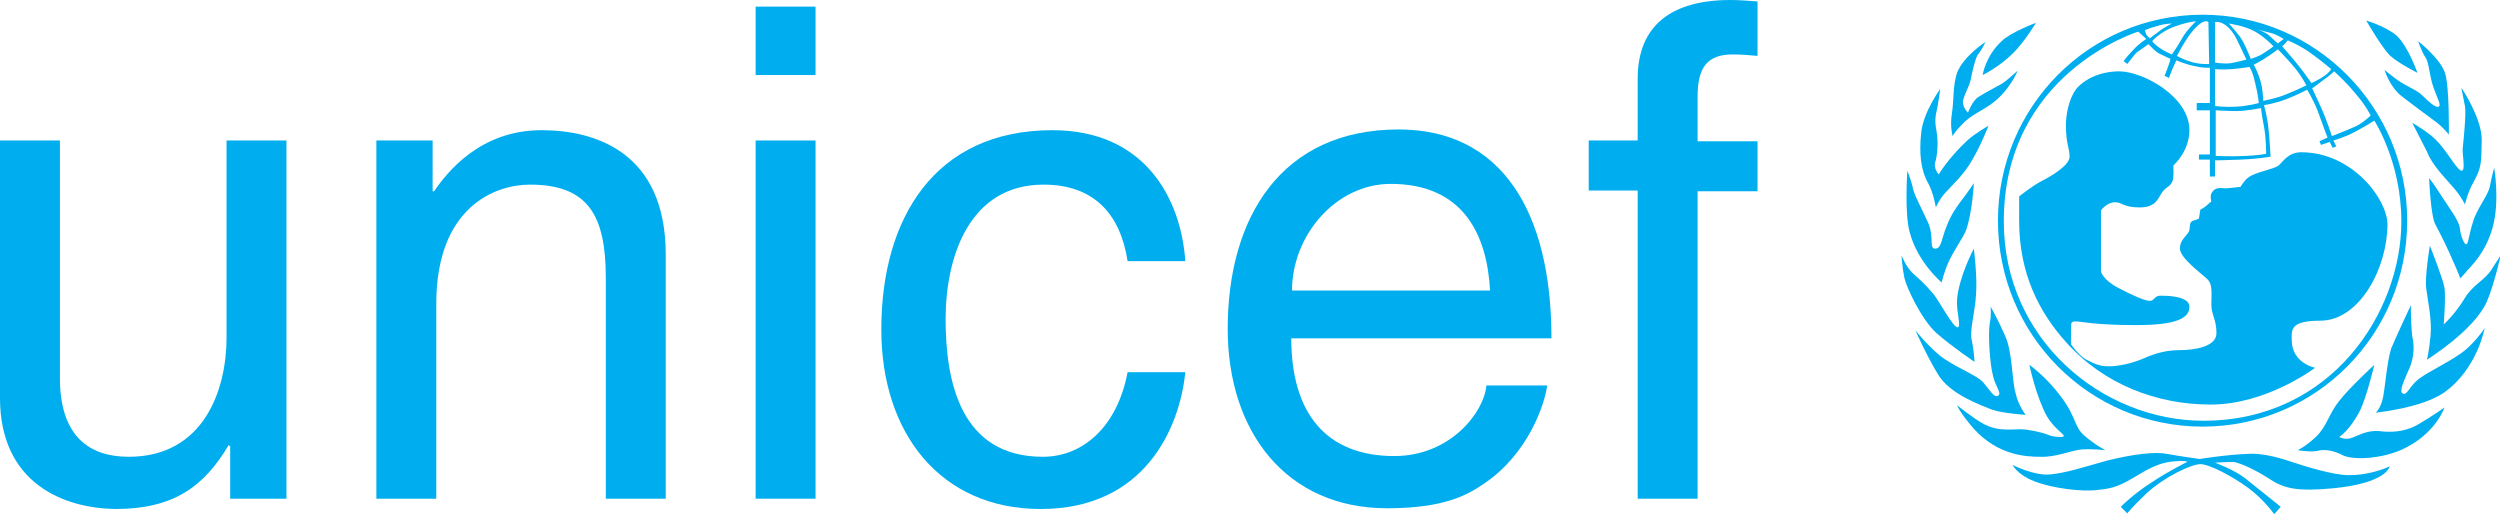<svg width="160" height="33" viewBox="0 0 160 33" fill="none" xmlns="http://www.w3.org/2000/svg">
<g clip-path="url(#clip0_598_47)">
<path d="M147.045 28.81C147.045 28.81 147.512 28.622 148.214 27.963C148.916 27.304 149.056 26.456 149.711 25.656C150.412 24.762 151.956 23.349 151.956 23.349C151.956 23.349 151.488 25.327 151.067 26.221C150.412 27.539 149.711 27.963 149.711 27.963C149.711 27.963 150.085 28.198 150.552 28.01C151.02 27.822 151.535 27.539 152.236 27.586C152.938 27.68 153.873 27.68 154.762 27.163C155.65 26.645 156.445 26.08 156.445 26.08C156.445 26.08 155.884 27.822 153.639 28.81C152.189 29.422 150.506 29.422 149.944 29.14C149.43 28.857 148.775 28.716 148.308 28.857C147.887 28.951 147.045 28.81 147.045 28.81Z" fill="#00AEEF"/>
<path d="M154.294 19.536C154.294 19.536 154.294 21.231 154.434 21.796C154.528 22.361 154.434 23.114 154.154 23.679C153.92 24.244 153.499 25.044 153.78 25.185C154.06 25.327 154.201 24.715 154.809 24.244C155.463 23.773 156.633 23.208 157.241 22.785C158.27 22.173 159.018 20.996 159.018 20.996C159.018 20.996 158.55 23.632 156.399 25.138C154.949 26.127 152.049 26.409 152.049 26.409C152.049 26.409 152.376 26.127 152.517 25.421C152.657 24.715 152.751 23.255 153.031 22.314C153.405 21.419 154.294 19.536 154.294 19.536Z" fill="#00AEEF"/>
<path d="M155.51 15.723C155.51 15.723 156.352 17.842 156.445 18.407C156.539 19.019 156.399 20.76 156.399 20.76C156.399 20.76 157.1 20.148 157.755 19.066C158.269 18.218 159.018 17.936 159.439 17.277C159.86 16.618 160.047 16.335 160.047 16.335C160.047 16.335 159.626 18.218 159.158 19.301C158.363 21.137 155.323 23.02 155.323 23.02C155.323 23.02 155.463 22.502 155.557 21.466C155.65 20.431 155.37 19.207 155.276 18.454C155.183 17.653 155.51 15.723 155.51 15.723Z" fill="#00AEEF"/>
<path d="M155.463 11.392C155.463 11.392 155.697 11.675 156.212 12.475C156.726 13.275 157.381 14.123 157.428 14.593C157.474 15.064 157.708 15.676 157.849 15.629C157.989 15.582 157.989 15.064 158.269 14.217C158.503 13.369 159.205 12.569 159.345 11.957C159.439 11.439 159.626 10.733 159.626 10.733C159.626 10.733 160 12.852 159.532 14.546C159.065 16.241 158.082 17.088 157.895 17.324C157.755 17.512 157.428 17.842 157.428 17.842C157.428 17.842 157.568 17.983 157.1 16.947C156.633 15.864 156.305 15.205 155.884 14.405C155.557 13.887 155.463 11.392 155.463 11.392Z" fill="#00AEEF"/>
<path d="M154.388 7.862C154.388 7.862 155.557 8.521 156.071 9.133C156.679 9.792 157.334 11.016 157.568 10.921C157.802 10.874 157.568 9.839 157.615 9.462C157.662 9.039 157.849 7.25 157.755 6.779C157.662 6.308 157.521 5.602 157.521 5.602C157.521 5.602 158.831 7.532 158.831 8.944C158.784 10.357 158.878 10.639 158.27 11.722C157.942 12.287 157.755 13.087 157.755 13.087C157.755 13.087 157.568 12.663 157.1 12.098C156.633 11.534 155.65 10.592 155.323 9.698C154.902 8.897 154.388 7.862 154.388 7.862Z" fill="#00AEEF"/>
<path d="M152.61 4.472C152.61 4.472 152.938 4.755 153.452 5.131C153.967 5.508 154.668 5.743 155.042 6.12C155.417 6.496 155.884 6.92 156.071 6.826C156.258 6.732 156.025 6.402 155.744 5.602C155.463 4.802 155.463 4.001 155.229 3.672C154.996 3.342 154.762 2.636 154.762 2.636C154.762 2.636 156.212 3.766 156.492 4.708C156.773 5.649 156.726 8.615 156.726 8.615C156.726 8.615 156.446 8.238 155.978 7.862C155.463 7.485 154.201 6.544 153.78 6.214C152.938 5.602 152.61 4.472 152.61 4.472Z" fill="#00AEEF"/>
<path d="M151.441 1.318C151.441 1.318 152.61 1.648 153.359 2.26C154.107 2.919 154.715 4.66 154.715 4.66C154.715 4.66 153.499 4.048 152.985 3.578C152.47 3.107 151.441 1.318 151.441 1.318Z" fill="#00AEEF"/>
<path d="M128.804 29.752C128.804 29.752 130.161 30.458 131.19 30.364C132.219 30.27 133.201 29.94 134.885 29.469C136.615 29.046 137.925 28.904 138.673 29.046C139.421 29.187 140.778 29.375 140.778 29.375C140.778 29.375 142.508 29.093 143.911 29.046C144.613 28.999 145.548 29.187 146.53 29.516C147.512 29.846 149.336 30.411 150.319 30.411C151.815 30.411 152.938 29.846 152.938 29.846C152.938 29.846 152.797 30.929 149.243 31.258C147.138 31.447 146.25 31.305 145.314 30.693C144.379 30.081 143.35 29.61 142.929 29.564C142.461 29.564 141.76 29.61 141.76 29.61C141.76 29.61 143.023 30.081 143.677 30.599C144.332 31.117 145.969 32.435 145.969 32.435L145.548 32.906C145.548 32.906 144.893 31.964 143.864 31.211C142.835 30.458 141.386 29.705 140.824 29.705C140.263 29.705 138.533 30.505 137.363 31.588C136.288 32.623 136.147 32.859 136.147 32.859L135.726 32.435C135.726 32.435 136.568 31.588 137.691 30.882C138.813 30.128 139.982 29.564 139.982 29.564C139.982 29.564 139.936 29.469 139.281 29.516C138.626 29.564 138.065 29.658 136.896 30.364C135.726 31.07 135.305 31.258 134.277 31.352C133.294 31.494 131.33 31.258 130.161 30.787C129.085 30.364 128.804 29.752 128.804 29.752Z" fill="#00AEEF"/>
<path d="M125.25 25.939C125.25 25.939 126.326 26.786 126.84 27.069C127.963 27.728 128.945 27.398 129.646 27.492C130.348 27.586 131.003 27.775 131.19 27.869C131.424 27.963 132.032 28.01 132.078 27.916C132.125 27.775 131.517 27.492 131.003 26.645C130.301 25.374 129.88 23.349 129.88 23.349C129.88 23.349 130.956 24.103 131.891 25.374C132.873 26.645 132.733 27.304 133.388 27.869C134.089 28.481 134.744 28.81 134.744 28.81C134.744 28.81 133.856 28.716 133.248 28.763C132.593 28.81 131.564 29.281 130.582 29.234C129.646 29.234 127.869 29.14 126.326 27.445C125.39 26.362 125.25 25.939 125.25 25.939Z" fill="#00AEEF"/>
<path d="M122.584 21.137C122.584 21.137 123.239 21.984 124.127 22.738C125.063 23.491 126.466 23.962 126.934 24.479C127.401 25.044 127.635 25.468 127.869 25.327C128.15 25.186 127.682 24.715 127.542 24.009C127.355 23.302 127.214 21.372 127.355 20.619C127.448 20.242 127.401 19.631 127.401 19.631C127.401 19.631 127.822 20.337 128.337 21.514C128.804 22.549 128.758 24.338 128.992 25.138C129.179 25.986 129.646 26.551 129.646 26.551C129.646 26.551 128.196 26.456 127.495 26.221C126.793 25.939 124.782 25.233 124.034 23.962C123.286 22.738 122.584 21.137 122.584 21.137Z" fill="#00AEEF"/>
<path d="M121.695 16.335C121.695 16.335 121.976 17.088 122.444 17.512C122.911 17.936 123.192 18.171 123.753 18.83C124.127 19.301 125.016 20.996 125.297 20.949C125.531 20.901 125.203 20.007 125.25 19.16C125.39 17.653 126.326 15.912 126.326 15.912C126.326 15.912 126.559 17.747 126.466 18.83C126.419 19.913 126.045 21.137 126.185 21.749C126.326 22.361 126.372 23.161 126.372 23.161C126.372 23.161 124.969 22.22 123.94 21.325C122.958 20.431 122.023 18.407 121.882 17.794C121.742 17.136 121.695 16.335 121.695 16.335Z" fill="#00AEEF"/>
<path d="M122.07 10.922C122.07 10.922 121.882 13.605 122.21 14.829C122.724 16.806 124.268 18.077 124.268 18.077C124.268 18.077 124.408 17.418 124.735 16.712C125.063 16.006 125.577 15.3 125.811 14.782C126.232 13.652 126.326 11.722 126.326 11.722C126.326 11.722 125.951 12.287 125.624 12.71C125.297 13.134 124.876 13.699 124.595 14.452C124.268 15.205 124.268 15.864 123.894 15.912C123.426 15.959 123.8 15.252 123.426 14.311C123.005 13.37 122.444 12.381 122.397 11.91C122.257 11.392 122.07 10.922 122.07 10.922Z" fill="#00AEEF"/>
<path d="M124.174 5.696C124.174 5.696 123.099 7.156 122.958 8.474C122.818 9.792 122.911 10.874 123.426 11.769C123.753 12.381 123.894 13.275 123.894 13.275C123.894 13.275 124.081 12.805 124.502 12.334C124.923 11.863 125.718 11.157 126.232 10.215C126.793 9.274 127.261 8.05 127.261 8.05C127.261 8.05 126.419 8.521 125.905 8.991C124.689 10.121 124.081 11.157 124.081 11.157C124.081 11.157 123.753 10.827 123.847 10.404C123.987 9.98 124.034 9.274 123.987 8.756C123.94 8.238 123.8 7.956 123.894 7.344C124.034 6.779 124.174 5.696 124.174 5.696Z" fill="#00AEEF"/>
<path d="M127.074 2.683C127.074 2.683 125.671 3.578 125.25 4.661C124.969 5.508 125.063 6.355 124.923 7.25C124.782 8.097 124.969 8.709 124.969 8.709C124.969 8.709 125.063 8.474 125.577 7.956C126.092 7.391 126.887 7.061 127.401 6.685C128.617 5.837 129.132 4.519 129.132 4.519C129.132 4.519 128.43 5.178 128.103 5.367C127.776 5.555 127.121 5.884 126.606 6.214C126.232 6.449 125.951 7.203 125.951 7.203C125.951 7.203 125.484 6.779 125.671 6.308C125.811 5.837 126.045 5.508 126.139 5.037C126.232 4.566 126.372 3.907 126.559 3.531C126.84 3.201 127.074 2.683 127.074 2.683Z" fill="#00AEEF"/>
<path d="M128.103 2.636C128.664 2.071 130.301 1.459 130.301 1.459C130.301 1.459 129.6 2.636 128.851 3.389C127.963 4.284 126.887 4.802 126.887 4.802C126.887 4.802 127.074 3.578 128.103 2.636Z" fill="#00AEEF"/>
<path d="M135.633 4.566C137.129 4.566 140.123 6.167 140.123 8.332C140.123 9.698 139.094 10.592 139.094 10.592C139.094 10.592 139.141 11.345 139.047 11.581C138.86 12.004 138.673 11.91 138.392 12.287C138.112 12.663 138.018 13.275 136.942 13.275C135.867 13.275 135.867 12.946 135.352 12.946C134.838 12.946 134.464 13.464 134.464 13.464V17.371C134.464 17.371 134.557 17.889 135.539 18.407C136.521 18.924 137.27 19.254 137.597 19.254C137.878 19.254 137.878 18.924 138.252 18.924C138.626 18.924 140.123 18.924 140.123 19.631C140.123 20.337 139.374 20.807 136.709 20.807C134.043 20.807 133.201 20.572 132.873 20.572C132.546 20.572 132.546 20.619 132.546 21.043C132.546 21.466 132.546 22.031 132.546 22.031C132.546 22.031 133.014 22.738 133.528 23.02C134.089 23.302 134.37 23.444 134.978 23.444C135.586 23.444 136.475 23.255 137.223 22.926C137.971 22.596 138.673 22.408 139.515 22.408C140.357 22.408 141.853 22.22 141.853 21.325C141.853 20.431 141.526 20.148 141.526 19.489C141.526 18.83 141.619 18.218 141.292 17.889C140.965 17.559 139.515 16.523 139.515 15.912C139.515 15.3 140.029 15.064 140.123 14.735C140.17 14.405 140.123 14.217 140.357 14.123C140.59 14.076 140.731 13.982 140.731 13.982L140.824 13.417C140.824 13.417 141.105 13.275 141.245 13.134C141.386 12.993 141.526 12.899 141.526 12.899C141.526 12.899 141.386 12.475 141.619 12.24C141.853 11.957 142.181 12.051 142.414 12.051C142.648 12.051 143.397 11.957 143.397 11.957C143.397 11.957 143.631 11.534 143.911 11.345C144.332 11.016 145.548 10.827 145.829 10.592C146.109 10.357 146.437 9.745 147.279 9.745C150.552 9.745 152.797 12.758 152.797 14.358C152.797 17.136 151.02 20.525 148.495 20.525C146.53 20.525 146.671 21.137 146.671 21.749C146.671 23.255 148.167 23.538 148.167 23.538C148.167 23.538 145.08 25.892 141.479 25.892C138.065 25.892 134.651 24.62 132.219 21.89C130.535 20.007 129.225 17.559 129.225 14.123C129.225 12.805 129.225 12.569 129.225 12.569C129.225 12.569 130.114 11.863 130.675 11.581C131.236 11.298 132.453 10.592 132.453 10.027C132.453 9.462 132.219 9.227 132.219 8.003C132.219 7.438 132.359 6.402 132.873 5.696C133.481 4.99 134.51 4.566 135.633 4.566Z" fill="#00AEEF"/>
<path d="M140.965 0.942C133.715 0.942 127.869 6.826 127.869 14.123C127.869 21.419 133.715 27.304 140.965 27.304C148.214 27.304 154.06 21.419 154.06 14.123C154.06 6.873 148.214 0.942 140.965 0.942ZM150.74 5.979C151.441 6.779 151.722 7.391 151.722 7.391C151.722 7.391 151.254 7.862 150.74 8.097C150.225 8.332 149.243 8.709 149.243 8.709C149.243 8.709 148.869 7.579 148.588 6.967C148.308 6.355 147.98 5.649 147.98 5.649C147.98 5.649 148.261 5.461 148.682 5.131C149.103 4.849 149.383 4.566 149.383 4.566C149.383 4.566 150.178 5.272 150.74 5.979ZM146.437 2.589C146.437 2.589 147.325 2.966 147.933 3.437C148.541 3.86 149.196 4.425 149.196 4.425C149.196 4.425 149.103 4.613 148.775 4.849C148.448 5.084 147.933 5.32 147.933 5.32C147.933 5.32 147.512 4.708 147.138 4.237C146.764 3.766 146.063 2.966 146.063 2.966C146.063 2.966 146.203 2.825 146.296 2.73C146.39 2.589 146.437 2.589 146.437 2.589ZM144.706 5.32C144.566 4.708 144.239 4.143 144.239 4.143C144.239 4.143 144.8 3.86 145.127 3.625C145.501 3.389 145.782 3.154 145.782 3.154C145.782 3.154 146.39 3.766 146.858 4.331C147.325 4.896 147.606 5.461 147.606 5.461C147.606 5.461 147.045 5.743 146.343 6.026C145.688 6.308 144.847 6.449 144.847 6.449C144.847 6.449 144.847 5.932 144.706 5.32ZM145.034 9.839C145.034 9.839 144.706 9.933 143.724 9.98C142.695 10.027 141.806 9.98 141.806 9.98V7.061C141.806 7.061 142.602 7.108 143.163 7.108C143.724 7.108 144.706 6.92 144.706 6.92C144.706 6.92 144.753 7.391 144.893 8.097C145.034 8.803 145.034 9.839 145.034 9.839ZM145.361 2.118C145.735 2.213 146.156 2.495 146.156 2.495L145.782 2.777C145.782 2.777 145.501 2.542 145.267 2.307C144.987 2.024 144.426 1.883 144.426 1.883C144.426 1.883 145.034 2.024 145.361 2.118ZM144.332 2.024C144.987 2.401 145.501 2.966 145.501 2.966C145.501 2.966 145.267 3.154 144.893 3.389C144.566 3.625 144.051 3.766 144.051 3.766C144.051 3.766 143.771 3.06 143.537 2.636C143.35 2.26 142.648 1.506 142.648 1.506C142.648 1.506 143.677 1.648 144.332 2.024ZM141.76 1.412C141.76 1.412 142.461 1.224 143.116 2.448C143.443 3.107 143.771 3.813 143.771 3.813C143.771 3.813 143.256 3.954 142.742 4.049C142.227 4.096 141.76 4.001 141.76 4.001V1.412ZM141.76 4.425C141.76 4.425 142.274 4.472 142.835 4.425C143.397 4.378 143.958 4.284 143.958 4.284C143.958 4.284 144.145 4.472 144.332 5.32C144.519 6.073 144.566 6.591 144.566 6.591C144.566 6.591 143.958 6.779 143.116 6.826C142.274 6.873 141.76 6.779 141.76 6.779V4.425ZM141.339 1.412L141.386 4.096C141.386 4.096 140.824 4.143 140.216 3.954C139.608 3.766 139.328 3.578 139.328 3.578C139.328 3.578 139.655 2.919 140.076 2.307C141.011 1.036 141.339 1.412 141.339 1.412ZM140.544 1.365C140.544 1.365 139.936 1.93 139.655 2.448C139.374 2.966 139 3.484 139 3.484C139 3.484 138.533 3.295 138.205 3.06C137.878 2.825 137.738 2.636 137.738 2.636C137.738 2.636 138.252 2.024 139.187 1.695C140.123 1.365 140.544 1.365 140.544 1.365ZM138.112 1.648C138.579 1.506 139 1.506 139 1.506C139 1.506 138.439 1.789 138.158 2.024C137.831 2.26 137.597 2.448 137.597 2.448C137.597 2.448 137.457 2.354 137.363 2.213C137.317 2.071 137.27 1.93 137.27 1.93C137.27 1.93 137.597 1.789 138.112 1.648ZM141.011 26.927C134.557 26.927 128.243 21.749 128.243 14.17C128.243 4.66 136.849 2.024 136.849 2.024L137.363 2.495C137.363 2.495 136.896 2.777 136.521 3.201C136.147 3.578 135.913 3.907 135.913 3.907L136.147 4.096C136.147 4.096 136.428 3.719 136.709 3.389C137.036 3.154 137.504 2.825 137.504 2.825C137.504 2.825 137.925 3.295 138.205 3.437C138.486 3.578 138.907 3.766 138.907 3.766C138.907 3.766 138.86 4.001 138.766 4.237C138.673 4.519 138.533 4.849 138.533 4.849L138.813 4.99C138.813 4.99 139 4.472 139.094 4.284C139.187 4.096 139.281 3.86 139.281 3.86C139.281 3.86 139.936 4.143 140.497 4.237C141.058 4.378 141.432 4.331 141.432 4.331V6.591H140.59V7.061H141.432V9.886H140.731V10.215H141.432V11.298H141.76V10.262C141.76 10.262 142.227 10.262 143.397 10.215C144.566 10.168 145.314 10.027 145.314 10.027C145.314 10.027 145.267 8.944 145.174 8.144C145.08 7.344 144.893 6.732 144.893 6.732C144.893 6.732 145.548 6.638 146.296 6.355C147.045 6.073 147.653 5.743 147.653 5.743C147.653 5.743 148.027 6.308 148.354 7.156C148.635 7.956 148.962 8.803 148.962 8.803L148.448 9.039L148.541 9.274L149.103 9.086L149.29 9.462L149.524 9.368L149.336 8.991C149.336 8.991 150.038 8.803 150.74 8.427C151.441 8.05 151.956 7.72 151.956 7.72C151.956 7.72 153.686 10.357 153.686 14.17C153.686 19.96 149.243 26.927 141.011 26.927Z" fill="#00AEEF"/>
<path d="M14.732 31.917V28.575L14.639 28.481C13.049 31.164 11.085 32.576 7.39 32.576C4.069 32.529 0 30.929 0 25.468V8.991H3.835V24.197C3.835 27.963 5.753 29.234 8.232 29.234C13.049 29.234 14.499 24.95 14.499 21.608V8.991H18.334V31.917H14.732Z" fill="#00AEEF"/>
<path d="M42.607 31.917H38.772V17.795C38.772 13.793 37.65 11.816 33.908 11.816C31.71 11.816 27.922 13.228 27.922 19.442V31.917H24.087V8.991H27.688V12.24H27.781C28.623 11.016 30.728 8.332 34.657 8.332C38.164 8.332 42.607 9.792 42.607 16.288V31.917Z" fill="#00AEEF"/>
<path d="M48.36 4.802V0.424H52.195V4.802H48.36ZM52.195 31.917H48.36V8.991H52.195V31.917Z" fill="#00AEEF"/>
<path d="M72.166 16.712C71.698 13.652 69.968 11.816 66.787 11.816C62.064 11.816 60.52 16.382 60.52 20.431C60.52 24.385 61.456 29.234 66.741 29.234C69.313 29.234 71.511 27.304 72.166 23.82H75.861C75.487 27.445 73.242 32.576 66.6 32.576C60.193 32.576 56.404 27.727 56.404 21.09C56.404 13.982 59.819 8.332 67.349 8.332C73.288 8.332 75.58 12.71 75.861 16.712H72.166Z" fill="#00AEEF"/>
<path d="M99.012 24.715C98.872 25.797 97.843 29.046 94.943 30.976C93.914 31.682 92.417 32.529 88.769 32.529C82.362 32.529 78.573 27.68 78.573 21.043C78.573 13.934 81.988 8.285 89.518 8.285C96.112 8.285 99.293 13.558 99.293 21.655H82.642C82.642 26.409 84.841 29.187 89.237 29.187C92.838 29.187 94.99 26.362 95.13 24.668H99.012V24.715ZM95.364 18.595C95.177 15.064 93.68 11.769 89.003 11.769C85.496 11.769 82.689 15.064 82.689 18.595H95.364Z" fill="#00AEEF"/>
<path d="M108.647 12.193V31.917H104.811V12.193H101.678V8.991H104.811V5.037C104.811 1.601 107.01 0 110.751 0C111.312 0 111.874 0.047 112.482 0.094V3.578C112.014 3.531 111.406 3.484 110.892 3.484C109.255 3.484 108.647 4.331 108.647 6.167V9.039H112.482V12.24H108.647" fill="#00AEEF"/>
</g>
<defs>
<clipPath id="clip0_598_47">
<rect width="160" height="33" fill="white"/>
</clipPath>
</defs>
</svg>

